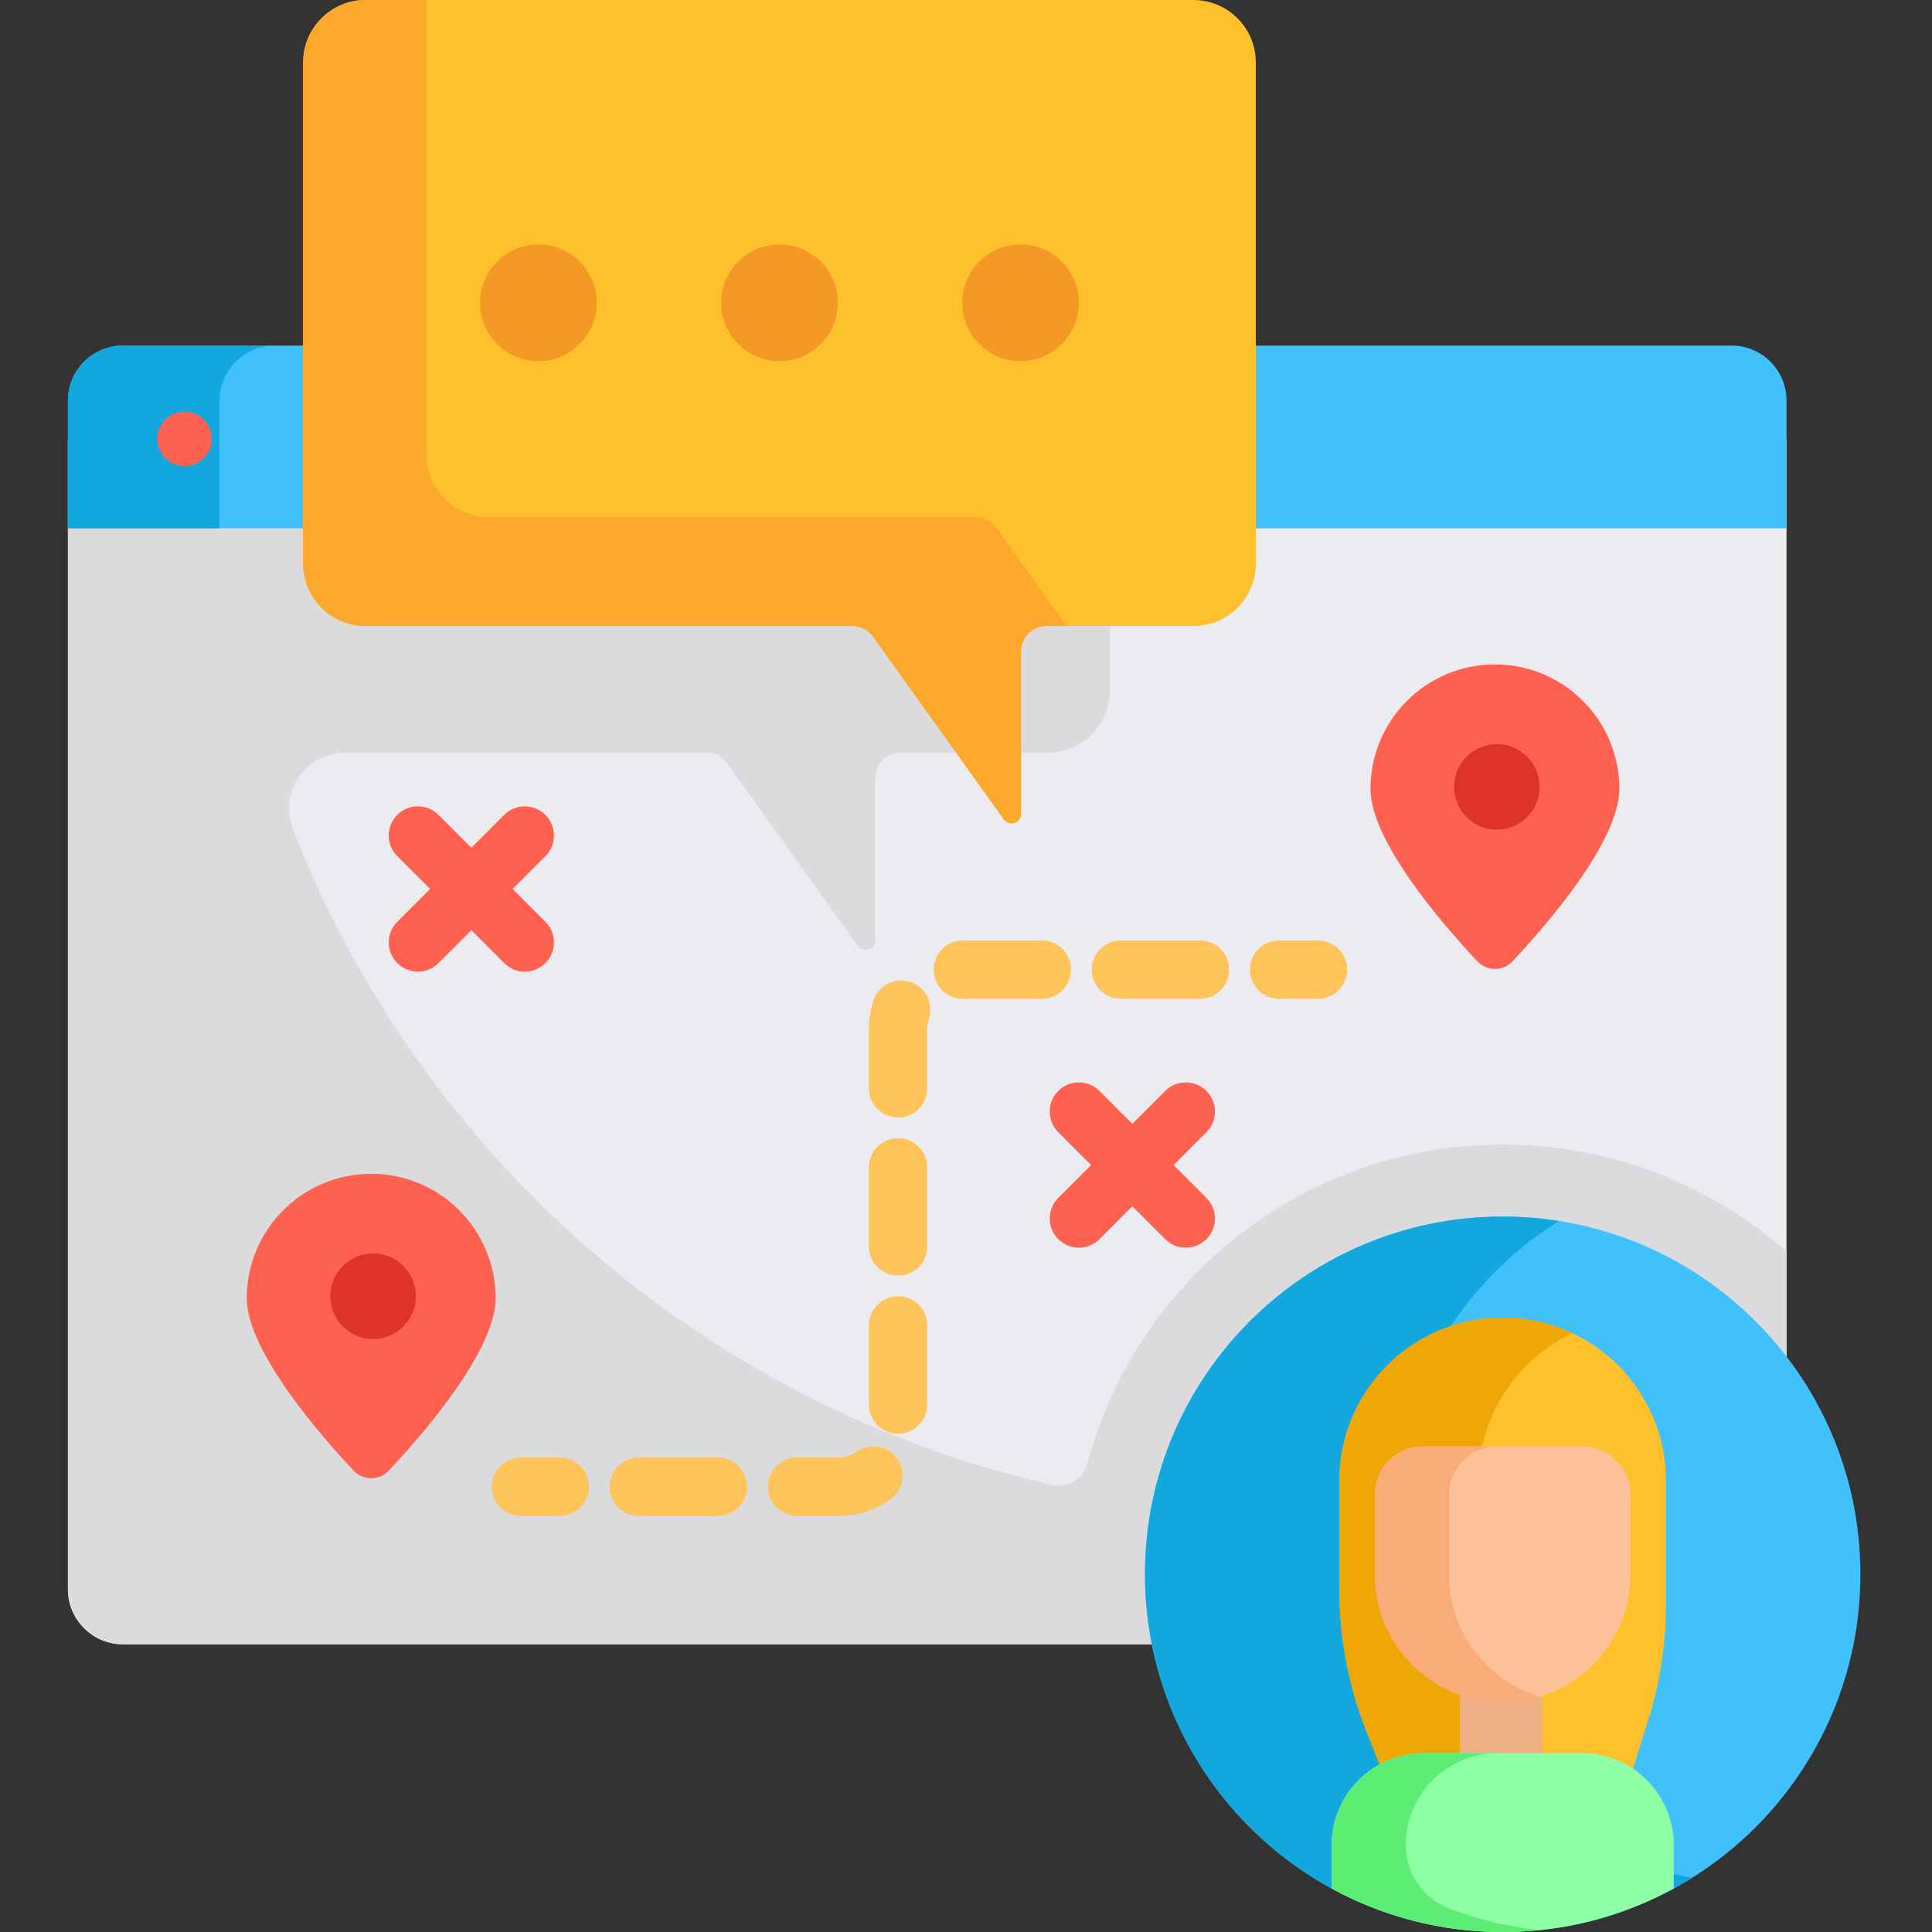 <svg height="512pt" viewBox="-18 0 512 512" width="512pt" xmlns="http://www.w3.org/2000/svg"><rect x="-18" y="0" width="512" height="512" fill="#333333" stroke="none"/><path d="m0 116.316v304.863c0 8.047 6.523 14.57 14.57 14.57h272.684l168.195 1.027v-320.461zm0 0" fill="#ebebf0"/><path d="m380.23 303.34c-52.719 0-97.059 35.824-110.023 84.457-1.098 4.121-5.234 6.684-9.391 5.73-92.258-21.137-167.402-87.148-201.242-173.84-3.801-9.734 3.48-20.234 13.93-20.234h95.746c2.02 0 3.934.906 5.223 2.473l35.004 48.895c1.504 1.836 4.461.773 4.461-1.598v-43c0-3.738 3.031-6.77 6.77-6.77h38.91c9.129 0 16.539-7.398 16.539-16.539v-66.598h-276.156v304.863c0 8.043 6.523 14.57 14.57 14.57h272.684l168.195 1.027v-105.047c-20.062-17.668-46.387-28.391-75.219-28.391zm0 0" fill="#dbdbdd"/><path d="m475.027 417.199c0 52.359-42.441 94.801-94.797 94.801-52.359 0-94.801-42.441-94.801-94.801 0-52.355 42.441-94.797 94.801-94.797 52.355 0 94.797 42.441 94.797 94.797zm0 0" fill="#41c1fc"/><path d="m350.605 403.945c0-33.887 17.781-63.613 44.52-80.375-4.855-.766-9.828-1.168-14.895-1.168-52.359 0-94.801 42.441-94.801 94.797s42.441 94.801 94.801 94.801c18.469 0 35.703-5.289 50.277-14.426-45.277-7.145-79.902-46.344-79.902-93.629zm0 0" fill="#12a8dd"/><path d="m410.832 361.867c-7.832-7.832-18.652-12.676-30.602-12.676-23.906 0-43.281 19.371-43.281 43.277v28.68c0 13.043 2.484 25.977 7.34 38.094l3.316 8.324v9.141h66.508l.633-7.984 4.02-12.777c3.145-9.965 4.742-20.363 4.742-30.82v-32.656c0-11.953-4.844-22.77-12.676-30.602zm0 0" fill="#fec12c"/><path d="m381.16 459.242c-4.852-12.117-7.336-25.051-7.336-38.094v-28.68c0-17.309 10.16-32.234 24.84-39.156-5.594-2.641-11.84-4.121-18.438-4.121-23.906 0-43.277 19.371-43.277 43.277v28.68c0 13.043 2.484 25.977 7.336 38.094l3.32 8.324v9.141h36.871v-9.141zm0 0" fill="#efa706"/><path d="m368.895 420.863h21.797v68.031h-21.797zm0 0" fill="#efaf84"/><path d="m425.566 488.98v11.488c-13.465 7.359-28.914 11.531-45.336 11.531-16.426 0-31.871-4.172-45.34-11.531v-11.488c0-9.242 5.141-17.281 12.715-21.414 3.461-1.895 7.441-2.965 11.664-2.965h41.918c5.027 0 9.688 1.512 13.559 4.121 6.523 4.367 10.82 11.809 10.82 20.258zm0 0" fill="#8effa4"/><path d="m440.879 91.586h-426.309c-8.047 0-14.57 6.52-14.57 14.57v33.859h455.449v-33.859c0-8.051-6.523-14.57-14.57-14.57zm0 0" fill="#41c1fc"/><path d="m54.758 91.586h-40.188c-8.047 0-14.57 6.52-14.57 14.57v33.859h40.188v-33.859c0-8.051 6.523-14.57 14.57-14.57zm0 0" fill="#12a8dd"/><path d="m314.797 16.547v132.812c0 9.141-7.41 16.539-16.539 16.539h-38.91c-3.738 0-6.77 3.031-6.77 6.77v43c0 2.371-2.957 3.434-4.461 1.598l-35.004-48.895c-1.289-1.566-3.203-2.473-5.223-2.473h-129.012c-9.129 0-16.539-7.398-16.539-16.539v-132.812c0-9.137 7.41-16.547 16.539-16.547h219.379c9.129 0 16.539 7.41 16.539 16.547zm0 0" fill="#fec12c"/><path d="m245.781 139.523c-1.289-1.566-3.207-2.473-5.227-2.473h-129.008c-9.129 0-16.539-7.398-16.539-16.539v-120.512h-16.129c-9.129 0-16.539 7.41-16.539 16.547v132.812c0 9.141 7.41 16.539 16.539 16.539h129.012c2.02 0 3.934.906 5.223 2.473l35.004 48.895c1.504 1.836 4.461.773 4.461-1.598v-43c0-3.738 3.031-6.77 6.77-6.77h5.316zm0 0" fill="#fca82d"/><path d="m204.023 80.25c0 8.535-6.918 15.457-15.453 15.457-8.539 0-15.457-6.922-15.457-15.457s6.918-15.457 15.457-15.457c8.535 0 15.453 6.922 15.453 15.457zm0 0" fill="#f49926"/><path d="m140.137 80.25c0 8.535-6.918 15.457-15.453 15.457-8.539 0-15.457-6.922-15.457-15.457s6.918-15.457 15.457-15.457c8.535 0 15.453 6.922 15.453 15.457zm0 0" fill="#f49926"/><path d="m414.113 396.148v21.051c0 18.715-15.172 33.887-33.883 33.887-18.715 0-33.887-15.172-33.887-33.887v-21.051c0-7.086 5.746-12.832 12.832-12.832h42.105c7.086 0 12.832 5.746 12.832 12.832zm0 0" fill="#fec29a"/><path d="m365.977 505.754c-6.918-2.652-11.434-9.363-11.434-16.773 0-9.242 5.145-17.281 12.715-21.414 3.465-1.895 7.441-2.965 11.668-2.965h-19.656c-4.223 0-8.203 1.07-11.664 2.965-7.574 4.133-12.715 12.172-12.715 21.414v11.488c13.469 7.359 28.914 11.531 45.34 11.531 3.316 0 6.594-.18 9.824-.512-8.398-.863-16.477-2.824-24.078-5.734zm0 0" fill="#5ded75"/><path d="m366 417.199v-21.051c0-7.086 5.742-12.832 12.828-12.832h-19.652c-7.086 0-12.832 5.746-12.832 12.832v21.051c0 18.715 15.172 33.887 33.887 33.887 3.418 0 6.715-.512 9.824-1.453-13.918-4.215-24.055-17.137-24.055-32.434zm0 0" fill="#f9ac78"/><path d="m267.91 80.25c0 8.535-6.918 15.457-15.453 15.457-8.539 0-15.457-6.922-15.457-15.457s6.918-15.457 15.457-15.457c8.535 0 15.453 6.922 15.453 15.457zm0 0" fill="#f49926"/><path d="m80.375 311.066c18.207 0 32.973 14.766 32.973 32.973 0 13.902-19.207 35.992-28.297 45.68-2.535 2.691-6.82 2.691-9.355 0-9.09-9.688-28.297-31.777-28.297-45.68 0-18.207 14.766-32.973 32.977-32.973zm0 0" fill="#fe6150"/><path d="m92.223 343.523c0 6.262-5.074 11.336-11.332 11.336-6.262 0-11.336-5.074-11.336-11.336 0-6.258 5.074-11.332 11.336-11.332 6.258 0 11.332 5.074 11.332 11.332zm0 0" fill="#de332a"/><path d="m378.168 176.078c18.207 0 32.973 14.77 32.973 32.977 0 13.898-19.207 35.992-28.293 45.68-2.535 2.688-6.824 2.688-9.359 0-9.086-9.688-28.293-31.781-28.293-45.68 0-18.207 14.766-32.977 32.973-32.977zm0 0" fill="#fe6150"/><path d="m390.02 208.539c0 6.258-5.078 11.336-11.336 11.336-6.262 0-11.336-5.078-11.336-11.336 0-6.262 5.074-11.336 11.336-11.336 6.258 0 11.336 5.074 11.336 11.336zm0 0" fill="#de332a"/><path d="m130.348 401.742h-10.301c-4.27 0-7.73-3.457-7.73-7.727s3.461-7.727 7.73-7.727h10.301c4.27 0 7.73 3.457 7.73 7.727s-3.461 7.727-7.73 7.727zm0 0" fill="#fec359"/><path d="m204.324 401.742h-11.133c-4.27 0-7.727-3.457-7.727-7.727s3.457-7.727 7.727-7.727h11.133c1.688 0 3.293-.52 4.648-1.504 3.461-2.504 8.289-1.73 10.793 1.727s1.73 8.289-1.727 10.793c-4.008 2.902-8.75 4.438-13.715 4.438zm-32.082 0h-20.945c-4.27 0-7.73-3.457-7.73-7.727s3.461-7.727 7.73-7.727h20.945c4.27 0 7.73 3.457 7.73 7.727s-3.461 7.727-7.73 7.727zm47.754-21.805c-4.266 0-7.727-3.461-7.727-7.73v-20.945c0-4.27 3.461-7.73 7.727-7.73 4.27 0 7.73 3.461 7.73 7.73v20.945c0 4.27-3.461 7.73-7.73 7.73zm0-41.895c-4.266 0-7.727-3.461-7.727-7.727v-20.949c0-4.27 3.461-7.727 7.727-7.727 4.27 0 7.73 3.457 7.73 7.727v20.949c0 4.266-3.461 7.727-7.73 7.727zm0-41.895c-4.266 0-7.727-3.461-7.727-7.73v-15.777c0-2.594.422-5.141 1.258-7.578 1.379-4.039 5.777-6.188 9.812-4.809 4.039 1.383 6.191 5.773 4.809 9.812-.281.824-.422 1.688-.422 2.574v15.777c0 4.27-3.461 7.73-7.73 7.73zm80.004-31.453h-20.945c-4.27 0-7.73-3.457-7.73-7.727s3.461-7.727 7.73-7.727h20.945c4.27 0 7.73 3.457 7.73 7.727s-3.461 7.727-7.73 7.727zm-41.895 0h-20.945c-4.27 0-7.73-3.457-7.73-7.727s3.461-7.727 7.73-7.727h20.945c4.27 0 7.73 3.457 7.73 7.727s-3.461 7.727-7.73 7.727zm0 0" fill="#fec359"/><path d="m331.285 264.695h-10.305c-4.27 0-7.73-3.457-7.73-7.727s3.461-7.727 7.73-7.727h10.305c4.266 0 7.727 3.457 7.727 7.727s-3.461 7.727-7.727 7.727zm0 0" fill="#fec359"/><g fill="#fe6150"><path d="m126.539 215.953c-3.016-3.016-7.91-3.016-10.93 0l-8.703 8.707-8.703-8.707c-3.02-3.016-7.91-3.016-10.93 0-3.016 3.02-3.016 7.914 0 10.93l8.703 8.703-8.703 8.707c-3.016 3.016-3.016 7.91 0 10.926 1.508 1.508 3.488 2.266 5.465 2.266 1.977 0 3.957-.754 5.465-2.266l8.703-8.703 8.703 8.703c1.512 1.508 3.488 2.266 5.465 2.266 1.98 0 3.957-.754 5.465-2.266 3.02-3.016 3.02-7.91 0-10.926l-8.703-8.707 8.703-8.703c3.02-3.016 3.02-7.91 0-10.93zm0 0"/><path d="m293.008 308.746 8.707-8.703c3.016-3.016 3.016-7.91 0-10.93-3.02-3.016-7.914-3.016-10.93 0l-8.703 8.707-8.707-8.707c-3.016-3.016-7.91-3.016-10.926 0-3.02 3.02-3.02 7.914 0 10.93l8.703 8.703-8.703 8.707c-3.02 3.016-3.02 7.91 0 10.926 1.508 1.512 3.484 2.266 5.461 2.266 1.98 0 3.957-.754 5.465-2.266l8.707-8.703 8.703 8.703c1.508 1.512 3.484 2.266 5.465 2.266 1.977 0 3.953-.754 5.465-2.266 3.016-3.016 3.016-7.91 0-10.926zm0 0"/><path d="m38.125 116.316c0 3.98-3.227 7.211-7.211 7.211-3.984 0-7.215-3.23-7.215-7.211 0-3.984 3.23-7.215 7.215-7.215 3.984 0 7.211 3.23 7.211 7.215zm0 0"/></g></svg>